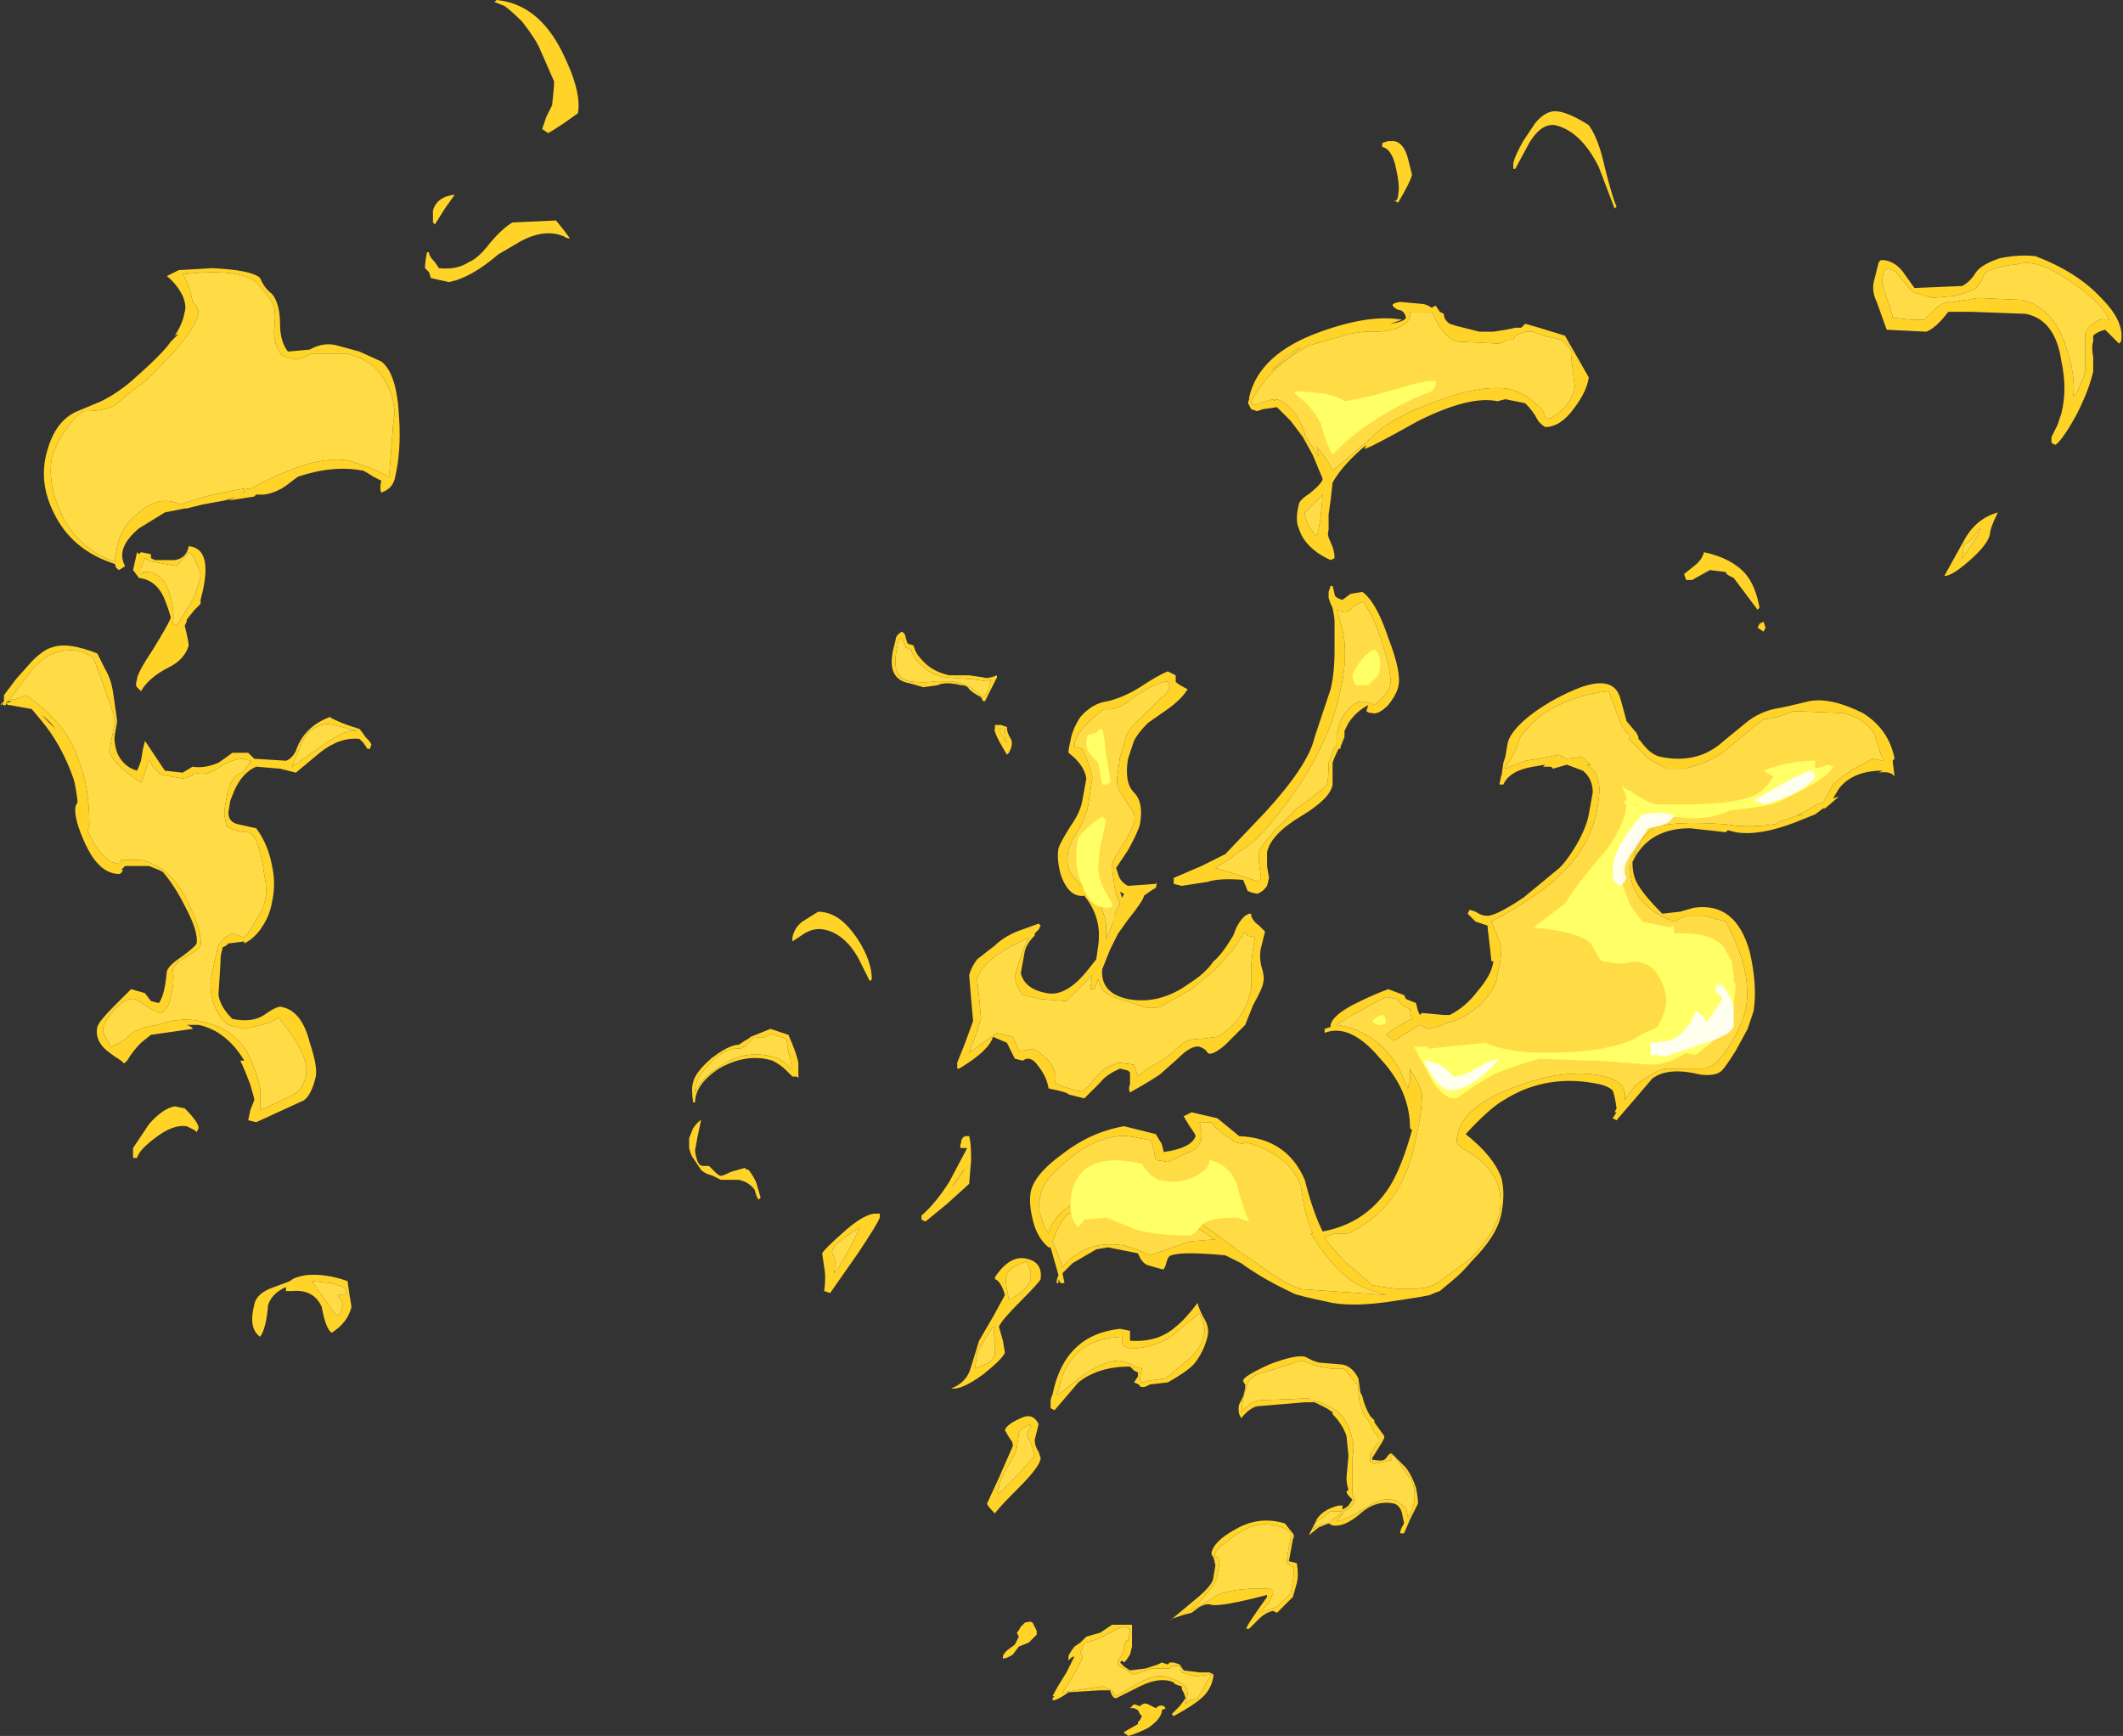 <?xml version="1.0" encoding="UTF-8" standalone="no"?>
<svg xmlns:ffdec="https://www.free-decompiler.com/flash" xmlns:xlink="http://www.w3.org/1999/xlink" ffdec:objectType="shape" height="43.7px" width="53.45px" xmlns="http://www.w3.org/2000/svg">
  <rect width="100%" height="100%" fill="#333333" stroke="none"/>
  <g transform="matrix(1.0, 0.0, 0.0, 1.0, 7.05, 53.1)">
    <path d="M40.4 -46.55 Q40.7 -46.5 40.9 -46.2 L41.15 -45.85 42.35 -45.9 Q42.55 -46.0 42.7 -46.25 42.85 -46.45 43.3 -46.6 43.8 -46.7 44.2 -46.65 45.25 -46.25 45.85 -45.6 46.45 -45.0 46.35 -44.5 L46.3 -44.45 45.95 -44.8 Q45.75 -44.75 45.65 -44.65 L45.65 -44.5 Q45.6 -44.4 45.65 -44.1 L45.65 -43.75 Q45.55 -43.3 45.25 -42.7 44.9 -42.05 44.7 -41.9 L44.6 -41.95 44.6 -42.1 44.75 -42.4 44.85 -42.7 Q45.0 -43.3 44.85 -44.0 44.7 -45.05 43.95 -45.2 L42.6 -45.25 42.0 -45.25 Q41.7 -44.85 41.45 -44.75 L40.45 -44.8 40.2 -45.5 Q40.05 -45.8 40.15 -46.1 L40.25 -46.5 40.3 -46.55 40.4 -46.55 M40.4 -46.3 Q40.35 -46.25 40.35 -46.1 40.3 -46.0 40.45 -45.6 40.6 -45.2 40.6 -45.1 L41.1 -45.05 41.4 -45.05 41.7 -45.35 Q41.95 -45.55 42.15 -45.5 L42.75 -45.6 43.85 -45.55 Q44.7 -45.35 45.0 -44.25 45.2 -43.65 45.15 -43.15 L45.2 -43.15 Q45.4 -43.55 45.45 -43.75 L45.45 -44.25 Q45.45 -44.6 45.45 -44.7 45.5 -44.85 45.65 -44.95 45.8 -45.1 46.05 -45.05 45.85 -45.5 45.1 -46.0 44.25 -46.6 43.75 -46.45 43.25 -46.4 42.95 -46.25 42.9 -46.2 42.85 -46.05 L42.7 -45.85 Q42.55 -45.75 42.15 -45.65 L41.6 -45.6 41.1 -45.75 40.85 -46.05 Q40.7 -46.2 40.7 -46.25 L40.5 -46.35 40.4 -46.3 M42.55 -39.0 Q42.1 -38.6 41.9 -38.6 L42.4 -39.5 Q42.7 -40.05 43.25 -40.2 43.05 -39.8 43.05 -39.65 43.0 -39.4 42.55 -39.0 M42.65 -39.6 Q42.5 -39.4 42.4 -39.4 L42.35 -39.05 42.6 -39.4 Q42.8 -39.7 42.8 -39.8 L42.65 -39.6 M40.35 -33.7 Q39.6 -33.7 39.25 -33.25 L39.1 -33.0 39.25 -33.05 38.9 -32.75 38.85 -32.75 38.65 -32.6 Q38.4 -32.5 38.15 -32.4 37.25 -32.05 36.65 -32.15 L36.45 -32.2 36.4 -32.15 35.5 -32.25 Q34.45 -32.25 34.05 -31.4 34.05 -31.1 34.15 -30.9 34.3 -30.6 34.8 -30.1 L35.25 -30.15 35.6 -30.25 Q36.65 -30.4 37.0 -29.15 37.2 -28.3 37.1 -27.65 L36.95 -27.2 36.65 -26.65 Q36.4 -26.25 36.3 -26.15 36.15 -26.0 35.75 -26.05 34.95 -26.25 34.55 -25.95 L33.65 -24.9 33.55 -24.95 33.65 -25.1 33.6 -25.1 33.65 -25.2 Q33.6 -25.55 33.55 -25.65 33.45 -25.75 33.25 -25.8 31.9 -26.1 30.8 -25.4 30.45 -25.2 29.85 -24.55 30.55 -24.0 30.75 -23.45 30.85 -23.05 30.75 -22.55 30.65 -22.0 30.0 -21.35 29.75 -21.05 29.5 -20.85 L29.2 -20.6 Q29.05 -20.55 28.95 -20.5 L28.7 -20.45 28.05 -20.35 Q27.1 -20.2 26.5 -20.3 25.55 -20.5 25.5 -20.55 24.75 -20.9 24.2 -21.3 L23.8 -21.5 Q22.7 -21.6 22.45 -21.5 22.35 -21.5 22.3 -21.25 L22.25 -21.15 22.2 -21.15 21.85 -21.25 Q21.7 -21.3 21.6 -21.55 L20.85 -21.7 20.55 -21.65 19.95 -21.3 19.7 -21.05 19.75 -20.8 19.65 -20.8 19.6 -20.9 19.6 -20.8 19.55 -20.8 Q19.55 -20.9 19.6 -21.0 L19.4 -21.7 19.35 -21.7 Q19.05 -21.95 18.95 -22.4 18.85 -22.8 18.9 -23.1 19.0 -23.55 19.7 -24.05 20.4 -24.6 21.25 -24.75 L22.05 -24.55 22.2 -24.3 22.25 -24.1 Q22.6 -24.15 22.8 -24.25 23.0 -24.35 23.05 -24.5 23.05 -24.55 22.9 -24.75 L22.75 -25.0 22.95 -25.1 23.6 -24.95 24.15 -24.5 Q25.35 -24.45 25.8 -23.4 26.0 -22.6 26.25 -22.1 27.35 -22.3 27.95 -23.25 28.25 -23.75 28.5 -24.65 L28.45 -24.7 Q28.45 -25.65 27.7 -26.45 26.95 -27.35 26.3 -27.1 L26.3 -27.2 26.45 -27.25 26.45 -27.3 Q26.5 -27.55 27.1 -27.85 27.5 -28.05 27.9 -28.2 L28.3 -28.05 28.35 -27.95 28.6 -27.85 28.65 -27.65 28.7 -27.55 28.75 -27.6 29.3 -27.55 29.45 -27.55 Q29.85 -27.75 30.15 -28.15 30.5 -28.55 30.55 -28.9 L30.55 -28.9 30.5 -28.9 30.45 -29.35 Q30.4 -29.75 30.4 -29.8 L30.1 -29.9 29.9 -30.1 29.95 -30.2 30.1 -30.15 Q30.25 -30.05 30.35 -30.05 30.55 -30.0 31.3 -30.5 L32.15 -31.2 Q32.35 -31.35 32.65 -31.85 32.9 -32.3 32.95 -32.6 L33.05 -33.15 Q33.05 -33.5 32.8 -33.7 L32.4 -33.85 32.05 -33.75 32.0 -33.8 31.8 -33.8 31.85 -33.85 31.55 -33.8 Q30.95 -33.7 30.8 -33.35 L30.7 -33.35 30.75 -33.6 30.75 -33.55 30.8 -33.9 30.85 -34.05 30.9 -34.35 Q30.95 -34.7 31.55 -35.15 32.1 -35.55 32.75 -35.8 33.6 -36.1 33.75 -35.5 33.85 -35.15 33.9 -34.95 L34.15 -34.65 34.2 -34.55 34.2 -34.5 34.25 -34.45 Q34.5 -34.1 34.75 -34.05 35.7 -33.85 36.35 -34.45 L36.9 -34.9 Q37.2 -35.15 37.6 -35.25 37.9 -35.3 38.5 -35.45 39.05 -35.55 39.85 -35.15 40.5 -34.75 40.65 -34.0 L40.6 -33.95 40.65 -33.55 Q40.55 -33.7 40.25 -33.65 L40.35 -33.7 M40.35 -34.0 Q40.25 -34.25 40.15 -34.6 39.95 -35.0 39.35 -35.15 L38.1 -35.2 Q37.65 -35.0 37.35 -35.0 L36.5 -34.3 Q36.05 -33.9 35.35 -33.75 L34.9 -33.75 Q34.85 -33.8 34.45 -34.0 L33.95 -34.5 34.0 -34.55 Q33.85 -34.7 33.75 -34.9 33.65 -35.15 33.6 -35.3 L33.45 -35.7 Q32.45 -35.6 31.7 -35.05 31.4 -34.8 31.2 -34.5 31.15 -34.2 30.85 -33.8 L30.85 -33.75 31.35 -33.95 31.7 -34.0 32.2 -34.1 32.3 -34.05 32.25 -34.05 32.4 -34.0 32.8 -34.05 Q32.85 -33.95 33.0 -33.85 L32.9 -33.85 Q33.15 -33.7 33.2 -33.4 33.25 -33.2 33.15 -32.65 32.95 -31.8 32.35 -31.2 31.8 -30.6 30.5 -29.9 L30.6 -29.65 Q30.7 -29.45 30.75 -29.2 30.75 -29.0 30.65 -28.55 30.6 -28.15 30.15 -27.75 29.8 -27.45 29.4 -27.35 L29.35 -27.35 Q29.2 -27.25 28.9 -27.2 L28.7 -27.3 Q28.35 -27.1 28.05 -26.9 L27.85 -27.05 Q28.15 -27.3 28.5 -27.45 28.45 -27.6 28.45 -27.7 28.3 -27.75 28.2 -27.85 28.15 -27.9 28.15 -27.95 L27.85 -28.0 Q27.45 -27.8 27.0 -27.55 L26.6 -27.3 Q27.65 -27.15 28.2 -26.15 L28.4 -25.7 28.45 -25.9 28.45 -26.2 28.5 -26.1 Q28.7 -25.8 28.75 -25.55 28.75 -25.1 28.6 -24.45 28.45 -23.65 28.1 -23.1 27.7 -22.45 26.9 -22.05 L26.55 -22.05 26.3 -21.95 26.4 -21.8 26.8 -21.35 Q27.15 -21.05 27.5 -20.75 28.5 -20.55 29.05 -20.75 29.55 -21.1 29.95 -21.4 30.55 -22.0 30.7 -22.55 30.9 -23.6 29.75 -24.2 L29.65 -24.3 Q29.6 -24.4 29.65 -24.55 29.75 -25.05 30.45 -25.45 31.1 -25.8 31.95 -26.0 32.8 -26.15 33.35 -26.0 33.95 -25.85 33.85 -25.4 34.05 -25.7 34.15 -25.8 34.7 -26.2 34.9 -26.2 L35.8 -26.2 Q36.15 -26.2 36.5 -26.8 36.8 -27.25 36.9 -27.7 37.0 -28.15 36.85 -28.8 36.7 -29.35 36.4 -29.9 L35.85 -30.05 35.4 -30.05 35.1 -29.9 Q33.9 -30.35 34.0 -31.4 L34.0 -31.6 34.1 -31.9 34.25 -31.95 Q34.15 -31.8 34.1 -31.6 L34.1 -31.55 34.2 -31.75 34.3 -32.0 34.55 -32.25 Q35.05 -32.45 36.4 -32.35 37.0 -32.25 37.6 -32.35 L37.65 -32.35 37.7 -32.4 38.3 -32.6 38.35 -32.6 38.15 -32.55 38.45 -32.7 38.7 -32.85 38.85 -32.9 39.1 -33.35 Q39.4 -33.65 40.1 -34.0 L40.35 -33.95 40.35 -34.0 M35.4 -38.5 L35.35 -38.65 35.6 -38.85 Q35.8 -39.0 35.85 -39.2 36.55 -39.05 36.9 -38.65 37.15 -38.35 37.25 -37.8 L37.2 -37.75 36.6 -38.55 36.5 -38.6 Q36.4 -38.65 36.4 -38.7 L36.0 -38.75 35.55 -38.5 35.4 -38.5 M37.35 -37.45 L37.4 -37.3 37.35 -37.2 37.2 -37.3 37.25 -37.4 37.35 -37.45 M27.9 -49.55 L28.05 -49.55 Q28.3 -49.5 28.4 -49.1 L28.5 -48.7 Q28.45 -48.5 28.15 -48.0 L28.05 -48.05 28.1 -48.05 Q28.15 -48.1 28.15 -48.2 28.2 -48.4 28.1 -48.85 28.0 -49.35 27.75 -49.4 L27.75 -49.5 27.9 -49.55 M25.9 -44.4 Q25.1 -43.95 24.75 -43.45 L24.6 -43.25 24.45 -43.0 24.5 -42.9 25.0 -43.05 25.05 -43.0 25.05 -43.05 Q25.25 -43.05 25.55 -42.7 25.75 -42.4 25.8 -42.2 L25.8 -42.15 26.15 -41.6 26.1 -41.85 Q26.4 -41.5 26.5 -41.25 L27.5 -42.1 Q27.85 -42.5 28.85 -42.9 30.2 -43.45 31.0 -43.3 31.4 -43.15 31.6 -42.95 31.85 -42.75 31.85 -42.6 L31.9 -42.55 Q32.1 -42.6 32.35 -42.85 32.55 -43.1 32.6 -43.35 L32.55 -43.75 32.5 -44.2 Q32.55 -44.3 32.25 -44.55 L31.8 -44.65 31.55 -44.75 31.35 -44.75 31.1 -44.65 31.05 -44.55 30.9 -44.55 30.7 -44.45 29.65 -44.5 Q29.4 -44.55 29.15 -44.95 L29.0 -45.25 28.45 -45.25 Q28.5 -45.05 28.25 -44.9 28.0 -44.75 27.55 -44.75 L27.3 -44.75 26.95 -44.7 25.9 -44.4 M28.2 -45.5 L28.75 -45.45 Q28.85 -45.45 29.0 -45.35 29.05 -45.4 29.1 -45.4 L29.2 -45.25 29.3 -45.2 Q29.3 -45.05 29.45 -44.95 L29.6 -44.9 30.2 -44.75 30.55 -44.75 Q30.9 -44.8 31.1 -44.85 L31.25 -44.85 31.35 -44.95 31.7 -44.85 32.35 -44.65 32.95 -43.6 Q32.9 -43.25 32.6 -42.85 32.25 -42.35 31.85 -42.35 31.7 -42.45 31.65 -42.55 31.55 -42.75 31.35 -42.95 L30.85 -43.05 30.65 -43.0 Q29.95 -43.15 28.65 -42.5 27.4 -41.8 27.3 -41.8 L27.35 -41.9 Q26.75 -41.4 26.5 -40.95 L26.45 -40.5 26.4 -40.15 26.4 -39.75 Q26.35 -39.65 26.45 -39.45 26.55 -39.25 26.55 -39.05 L26.45 -39.0 Q25.8 -39.3 25.65 -39.8 25.55 -40.0 25.65 -40.4 25.65 -40.5 25.95 -40.7 26.25 -40.95 26.25 -41.05 L26.0 -41.65 25.75 -42.1 25.45 -42.5 25.1 -42.85 24.75 -42.8 24.6 -42.75 24.45 -42.8 24.4 -42.9 Q24.35 -42.95 24.4 -43.05 L24.4 -43.1 Q24.65 -44.2 26.2 -44.75 27.45 -45.2 28.25 -45.05 L27.95 -44.95 Q28.3 -45.0 28.35 -45.1 28.3 -45.3 28.15 -45.3 27.85 -45.45 28.2 -45.5 M33.65 -47.9 L33.6 -47.85 33.2 -48.9 Q32.75 -49.8 32.1 -49.95 31.75 -50.0 31.45 -49.5 L31.1 -48.85 31.05 -48.85 31.05 -49.0 Q31.1 -49.2 31.3 -49.55 L31.6 -50.0 Q31.85 -50.3 32.1 -50.3 32.4 -50.3 32.95 -49.95 33.2 -49.6 33.35 -48.9 33.55 -48.1 33.65 -47.9 M18.05 -36.05 L17.75 -35.45 17.7 -35.45 17.65 -35.55 Q17.45 -35.65 17.35 -35.75 17.3 -35.85 17.15 -35.85 16.75 -35.95 16.55 -35.85 L16.2 -35.8 15.85 -35.9 Q15.25 -36.0 15.45 -36.8 L15.5 -37.0 Q15.5 -37.1 15.65 -37.2 15.75 -37.15 15.75 -37.05 L15.8 -36.9 15.95 -36.85 Q16.0 -36.65 16.15 -36.5 16.4 -36.2 16.85 -36.1 L17.35 -36.1 17.7 -36.05 Q17.8 -36.0 18.05 -36.1 18.05 -36.15 18.05 -36.05 M17.9 -36.0 L17.8 -35.95 17.45 -36.0 16.75 -36.05 Q16.4 -36.1 16.1 -36.4 15.9 -36.6 15.9 -36.75 L15.75 -36.8 15.65 -37.05 Q15.55 -37.0 15.55 -36.85 15.35 -36.05 15.85 -35.95 16.2 -35.9 16.5 -35.95 L16.9 -35.95 Q17.25 -35.9 17.45 -35.75 L17.7 -35.55 17.8 -35.65 17.85 -35.8 17.9 -36.0 M18.1 -34.75 Q18.25 -34.45 18.3 -34.4 18.2 -34.65 18.25 -34.75 L18.1 -34.75 M18.3 -34.8 Q18.3 -34.65 18.4 -34.5 18.45 -34.4 18.4 -34.25 L18.35 -34.15 18.3 -34.1 18.1 -34.45 Q17.95 -34.75 18.0 -34.75 L18.0 -34.85 18.15 -34.85 18.3 -34.8 M28.15 -35.8 Q28.1 -35.6 27.9 -35.35 27.65 -35.1 27.5 -35.15 27.4 -35.15 27.35 -35.2 L27.4 -35.35 Q27.1 -35.2 26.9 -34.9 L26.8 -34.7 26.8 -34.55 26.7 -34.3 26.7 -34.25 26.65 -34.25 Q26.55 -34.05 26.5 -33.9 L26.5 -33.35 Q26.45 -33.0 25.7 -32.55 24.95 -32.1 24.85 -31.65 24.85 -31.55 24.85 -31.3 L24.9 -31.0 24.85 -30.8 Q24.75 -30.65 24.6 -30.6 24.35 -30.65 24.35 -30.7 L24.25 -30.95 Q23.65 -31.0 23.35 -30.9 L22.7 -30.8 22.5 -30.85 22.5 -31.0 23.2 -31.3 23.8 -31.6 24.8 -32.65 Q25.9 -33.85 26.05 -34.55 L26.45 -35.75 Q26.55 -36.15 26.55 -36.75 L26.55 -37.45 Q26.55 -37.55 26.5 -37.8 L26.45 -37.9 26.4 -38.05 26.4 -38.2 26.45 -38.35 26.5 -38.35 26.55 -38.15 Q26.55 -38.05 26.75 -38.0 L26.95 -38.15 27.25 -38.2 Q27.6 -37.95 27.9 -37.05 28.25 -36.15 28.15 -35.8 M27.25 -37.95 Q27.0 -37.85 26.95 -37.75 26.85 -37.65 26.75 -37.7 L26.6 -37.75 Q26.75 -37.35 26.8 -36.95 26.85 -36.35 26.7 -35.75 26.45 -34.45 25.5 -33.1 25.0 -32.4 24.55 -31.95 24.3 -31.75 24.05 -31.6 L23.95 -31.5 23.55 -31.25 24.05 -31.1 24.65 -30.9 24.7 -31.0 24.65 -31.35 Q24.65 -31.5 24.65 -31.65 24.7 -31.8 25.05 -32.2 L25.6 -32.75 Q26.3 -33.25 26.35 -33.35 26.4 -33.45 26.4 -33.9 L26.55 -34.3 26.6 -34.3 26.6 -34.6 Q26.7 -35.1 26.95 -35.3 27.2 -35.55 27.55 -35.35 27.95 -35.7 27.95 -35.85 28.0 -36.15 27.75 -36.9 27.5 -37.7 27.25 -37.95 M26.25 -40.65 L25.8 -40.2 Q25.8 -40.05 25.9 -39.85 L26.1 -39.6 Q26.2 -39.9 26.25 -40.65 M25.0 -43.8 L25.7 -44.35 25.6 -44.3 Q25.25 -44.1 24.95 -43.75 L25.0 -43.8 M22.15 -35.5 Q22.4 -35.7 22.4 -35.8 L22.35 -35.95 Q22.0 -35.9 21.5 -35.55 21.1 -35.2 20.75 -35.25 20.0 -34.7 20.0 -34.3 L20.2 -34.25 Q20.45 -33.7 20.45 -33.5 L20.35 -32.85 Q20.3 -32.55 20.1 -32.2 19.9 -31.9 19.85 -31.7 19.75 -31.25 20.0 -31.0 L20.6 -30.4 Q20.75 -30.15 20.8 -29.8 L20.8 -29.45 21.0 -29.95 21.0 -30.05 Q21.05 -30.2 21.15 -30.35 21.05 -30.5 21.0 -30.85 20.95 -31.2 20.95 -31.3 20.95 -31.45 21.2 -31.8 21.45 -32.2 21.5 -32.4 21.55 -32.55 21.45 -32.7 L21.1 -33.25 Q21.05 -33.4 21.1 -33.7 L21.15 -34.05 21.3 -34.55 Q21.35 -34.75 21.7 -35.05 L22.15 -35.5 M22.35 -35.25 L21.85 -34.9 Q21.6 -34.65 21.5 -34.45 L21.35 -34.0 Q21.25 -33.4 21.5 -33.15 21.75 -32.9 21.65 -32.35 21.6 -32.15 21.35 -31.7 L21.05 -31.25 21.1 -31.1 Q21.15 -30.9 21.35 -30.8 L22.05 -30.85 Q22.1 -30.95 22.05 -30.75 21.95 -30.7 21.75 -30.55 21.75 -30.45 21.35 -29.95 L21.1 -29.6 20.9 -29.2 20.7 -28.7 Q20.65 -28.1 21.35 -27.95 22.15 -27.8 22.9 -28.35 23.3 -28.6 23.5 -28.9 23.7 -29.05 24.0 -29.55 24.1 -29.85 24.25 -30.0 L24.3 -30.05 24.4 -30.1 24.45 -30.1 24.45 -30.05 Q24.5 -29.9 24.65 -29.8 L24.8 -29.65 24.7 -29.25 Q24.65 -29.05 24.7 -28.8 24.8 -28.5 24.75 -28.35 24.75 -28.25 24.5 -27.8 L24.3 -27.3 23.8 -26.8 Q23.45 -26.5 23.35 -26.6 23.3 -26.7 23.15 -26.75 22.95 -26.8 22.6 -26.45 L22.15 -26.05 Q21.85 -25.85 21.4 -25.6 21.35 -25.7 21.4 -25.8 L21.4 -26.1 21.35 -26.15 21.15 -26.2 Q20.8 -26.05 20.65 -25.85 L20.25 -25.45 19.85 -25.55 Q19.85 -25.6 19.35 -25.7 19.3 -26.0 19.1 -26.25 18.9 -26.55 18.7 -26.4 L18.5 -26.45 18.3 -26.85 17.95 -27.0 Q17.85 -26.65 17.1 -26.2 L17.05 -26.2 17.05 -26.35 17.25 -26.85 17.45 -27.4 17.4 -27.95 17.35 -28.55 Q17.4 -28.75 17.55 -28.95 L18.0 -29.3 Q18.2 -29.5 18.55 -29.65 L19.1 -29.85 19.15 -29.8 19.1 -29.7 19.0 -29.6 19.0 -29.55 Q18.8 -29.35 18.75 -29.15 L18.65 -28.6 Q18.75 -28.2 19.3 -28.1 19.8 -28.0 20.35 -28.7 L20.55 -28.95 20.6 -29.3 Q20.7 -30.0 20.25 -30.55 19.85 -30.5 19.65 -31.1 19.55 -31.5 19.6 -31.75 19.65 -31.9 19.9 -32.3 20.15 -32.65 20.2 -32.95 L20.3 -33.5 Q20.25 -33.85 19.85 -34.15 19.85 -34.25 19.9 -34.45 19.95 -34.75 20.15 -35.05 20.45 -35.4 20.85 -35.45 21.25 -35.55 21.65 -35.8 22.1 -36.1 22.35 -36.2 L22.55 -36.1 22.55 -35.95 Q22.55 -35.9 22.85 -35.75 22.7 -35.5 22.35 -35.25 M21.15 -30.65 L21.2 -30.5 21.25 -30.6 21.15 -30.65 M24.3 -29.65 L24.0 -29.2 23.55 -28.7 22.95 -28.2 22.15 -27.75 Q21.95 -27.7 21.75 -27.75 L21.3 -27.9 Q20.95 -28.0 20.8 -28.1 20.65 -28.2 20.6 -28.45 L20.5 -28.2 20.4 -28.2 20.45 -28.55 19.8 -27.9 19.15 -27.95 18.7 -28.05 Q18.55 -28.25 18.5 -28.45 18.5 -28.55 18.55 -28.7 L18.7 -29.15 Q18.8 -29.4 18.85 -29.5 L18.35 -29.25 Q17.65 -28.85 17.55 -28.45 L17.6 -28.0 17.65 -27.45 17.5 -27.0 17.35 -26.6 18.05 -27.1 18.45 -27.0 Q18.55 -26.8 18.6 -26.65 L18.7 -26.65 18.95 -26.7 Q19.1 -26.65 19.35 -26.4 19.6 -26.05 19.5 -25.85 19.6 -25.8 19.7 -25.75 L20.05 -25.65 Q20.2 -25.6 20.35 -25.75 L20.55 -26.0 Q20.6 -26.05 20.75 -26.2 L21.1 -26.35 21.5 -26.3 21.6 -26.0 Q21.75 -26.15 22.1 -26.35 L22.2 -26.4 22.4 -26.55 22.75 -26.85 Q22.9 -26.95 23.2 -26.95 L23.6 -27.0 Q24.25 -27.35 24.45 -28.2 L24.45 -28.8 Q24.5 -29.3 24.55 -29.5 L24.35 -29.55 24.3 -29.65 M26.0 -22.05 Q25.8 -22.5 25.7 -23.25 25.4 -24.05 24.3 -24.35 L24.25 -24.3 24.05 -24.35 23.75 -24.55 Q23.5 -24.75 23.45 -24.85 L23.15 -24.85 23.2 -24.65 23.2 -24.45 Q23.15 -24.2 22.9 -24.1 L22.35 -23.85 22.05 -23.9 22.0 -24.15 Q21.95 -24.35 21.9 -24.4 L21.35 -24.5 Q20.65 -24.55 19.9 -23.95 19.25 -23.45 19.15 -23.05 19.1 -22.75 19.1 -22.65 L19.25 -22.2 19.35 -22.05 Q19.4 -22.4 19.95 -22.8 L21.0 -22.9 22.3 -22.8 23.05 -22.4 23.75 -21.9 24.15 -21.6 24.45 -21.4 Q25.25 -20.8 25.7 -20.65 L27.85 -20.5 27.7 -20.55 Q27.0 -20.7 26.45 -21.35 26.2 -21.65 25.95 -22.05 L26.0 -22.05 M20.1 -22.65 Q19.85 -22.55 19.8 -22.5 19.65 -22.35 19.55 -22.1 L19.45 -21.85 Q19.6 -21.5 19.7 -21.2 19.85 -21.4 20.1 -21.55 20.55 -21.85 21.25 -21.75 21.6 -21.65 21.9 -21.5 L22.9 -21.85 23.55 -21.9 23.15 -22.15 Q22.5 -22.6 22.25 -22.65 L21.6 -22.65 20.4 -22.75 Q20.3 -22.75 20.1 -22.65 M23.25 -19.45 Q23.3 -19.6 23.25 -19.8 L23.15 -20.05 Q23.1 -20.0 22.6 -19.6 22.2 -19.2 21.45 -19.15 L21.25 -19.2 Q21.2 -19.25 21.2 -19.35 L21.2 -19.45 Q19.85 -19.4 19.6 -18.1 L19.55 -18.0 19.6 -18.0 20.25 -18.5 Q20.75 -18.85 21.15 -18.85 L21.45 -18.75 21.5 -18.7 21.7 -18.65 21.65 -18.4 21.65 -18.35 21.7 -18.3 21.9 -18.35 22.3 -18.4 22.95 -18.95 Q23.2 -19.2 23.25 -19.45 M23.3 -19.85 Q23.4 -19.65 23.35 -19.45 23.25 -19.05 23.0 -18.75 22.8 -18.55 22.35 -18.3 L21.9 -18.25 Q21.75 -18.15 21.65 -18.2 21.65 -18.25 21.5 -18.3 L21.6 -18.45 21.6 -18.55 21.5 -18.6 21.4 -18.7 Q20.6 -18.7 20.1 -18.3 L19.5 -17.6 19.4 -17.65 19.4 -17.8 Q19.4 -17.9 19.45 -18.0 19.75 -19.5 21.15 -19.65 L21.4 -19.6 21.4 -19.45 Q21.4 -19.4 21.4 -19.35 22.1 -19.3 22.55 -19.7 22.8 -19.9 23.1 -20.3 23.15 -20.1 23.3 -19.85 M18.9 -20.85 L18.9 -21.1 18.8 -21.35 18.55 -21.25 Q18.35 -21.15 18.3 -21.0 18.25 -20.9 18.3 -20.65 L18.35 -20.4 Q18.45 -20.4 18.7 -20.6 L18.9 -20.85 M18.65 -20.35 Q18.15 -19.85 18.1 -19.7 L18.2 -19.35 18.25 -19.05 Q18.2 -18.9 17.7 -18.5 17.15 -18.1 16.9 -18.15 17.3 -18.3 17.4 -18.7 L17.6 -19.35 17.95 -19.95 18.25 -20.5 Q18.15 -20.85 18.0 -20.9 L18.0 -20.95 Q18.4 -21.55 18.85 -21.4 19.2 -21.3 19.15 -20.9 19.1 -20.8 18.65 -20.35 M17.95 -19.7 L17.75 -19.4 17.55 -19.05 17.5 -18.65 17.85 -18.8 Q18.0 -18.95 18.0 -19.0 L18.0 -19.35 Q17.95 -19.6 18.0 -19.7 L17.95 -19.7 M19.05 -17.05 L19.0 -16.85 Q19.0 -16.7 19.1 -16.55 L19.15 -16.4 Q19.15 -16.2 18.6 -15.65 18.05 -15.1 18.0 -15.0 17.8 -15.2 17.8 -15.25 L18.1 -15.9 18.45 -16.7 Q18.45 -16.8 18.4 -16.85 18.3 -17.0 18.25 -17.1 18.3 -17.25 18.65 -17.4 18.95 -17.55 19.1 -17.25 L19.05 -17.05 M18.9 -17.25 L18.7 -17.15 Q18.6 -17.1 18.6 -17.0 L18.55 -16.65 Q18.5 -16.45 18.3 -16.15 18.1 -15.8 18.1 -15.65 L18.05 -15.55 18.1 -15.5 18.55 -15.95 19.0 -16.45 18.9 -16.8 Q18.8 -16.95 18.8 -17.0 18.85 -17.1 18.9 -17.2 L18.9 -17.25 M27.15 -18.4 L27.2 -18.05 27.25 -17.95 Q27.3 -17.7 27.45 -17.45 L27.55 -17.35 27.55 -17.3 27.8 -16.95 27.8 -16.9 27.75 -16.8 27.5 -16.4 27.5 -16.35 27.55 -16.35 Q27.8 -16.3 27.85 -16.4 27.95 -16.55 28.0 -16.5 L28.35 -16.15 Q28.5 -15.95 28.6 -15.65 28.65 -15.4 28.65 -15.25 L28.45 -14.85 28.3 -14.5 28.2 -14.5 Q28.2 -14.6 28.3 -14.75 L28.25 -15.0 Q28.2 -15.2 28.05 -15.25 27.6 -15.35 27.2 -15.0 26.8 -14.65 26.5 -14.7 L26.4 -14.75 26.15 -14.65 25.9 -14.45 26.1 -14.85 Q26.25 -15.1 26.65 -15.2 L26.75 -15.2 26.75 -15.1 Q26.85 -15.15 26.9 -15.2 L27.0 -15.35 26.95 -15.4 Q26.85 -15.5 26.85 -15.55 L26.9 -15.6 Q26.85 -15.75 26.85 -15.9 L26.9 -16.45 26.85 -16.95 Q26.75 -17.25 26.5 -17.5 L26.5 -17.55 26.35 -17.65 26.05 -17.8 25.8 -17.8 24.6 -17.7 Q24.4 -17.65 24.2 -17.4 24.1 -17.55 24.15 -17.75 L24.25 -17.95 24.3 -18.15 24.3 -18.25 Q24.25 -18.3 24.25 -18.35 24.25 -18.45 24.9 -18.75 25.55 -19.0 25.8 -18.95 L26.0 -18.85 26.15 -18.8 26.75 -18.75 Q27.0 -18.7 27.15 -18.4 M26.95 -18.45 Q26.85 -18.6 26.75 -18.65 L26.45 -18.65 26.15 -18.7 25.7 -18.85 25.25 -18.7 24.6 -18.5 Q24.4 -18.4 24.35 -18.25 L24.25 -17.9 24.2 -17.55 Q24.4 -17.8 24.65 -17.85 L25.9 -17.9 25.95 -17.85 26.2 -17.8 26.4 -17.7 Q26.55 -17.65 26.75 -17.45 26.95 -17.15 27.0 -16.85 27.05 -16.7 27.0 -16.4 L27.0 -15.8 Q27.0 -15.75 27.0 -15.65 L27.0 -15.5 27.05 -15.35 27.0 -15.2 26.9 -15.1 26.85 -15.1 26.6 -14.8 Q26.85 -14.85 27.35 -15.15 27.75 -15.4 27.95 -15.35 28.1 -15.35 28.2 -15.25 L28.35 -15.15 28.4 -14.9 28.5 -15.1 28.55 -15.25 Q28.6 -15.55 28.5 -15.8 L28.05 -16.45 Q27.95 -16.5 27.95 -16.45 L28.0 -16.35 27.8 -16.3 27.55 -16.25 27.45 -16.3 27.45 -16.5 27.65 -16.8 27.65 -16.9 27.6 -17.0 27.55 -17.05 27.4 -17.35 27.35 -17.4 Q27.25 -17.55 27.2 -17.75 27.15 -17.9 27.15 -18.2 L26.95 -18.45 M25.05 -14.7 Q24.6 -14.8 24.2 -14.55 24.1 -14.5 23.85 -14.3 23.55 -14.1 23.55 -14.0 23.5 -13.9 23.6 -13.9 23.65 -13.85 23.65 -13.75 L23.6 -13.45 Q23.6 -13.3 23.3 -12.95 23.05 -12.65 22.9 -12.55 23.15 -12.65 23.6 -12.95 24.1 -13.15 24.95 -13.1 L25.0 -13.05 25.0 -13.0 Q24.95 -12.85 24.9 -12.75 L24.65 -12.5 25.1 -12.65 25.45 -13.0 25.5 -13.3 Q25.55 -13.55 25.5 -13.65 L25.35 -13.75 Q25.35 -13.95 25.45 -14.4 25.5 -14.6 25.05 -14.7 M25.5 -14.5 Q25.55 -14.45 25.5 -14.35 L25.4 -13.8 25.6 -13.75 Q25.65 -13.45 25.6 -13.25 L25.5 -12.9 25.1 -12.5 25.0 -12.55 Q24.8 -12.5 24.65 -12.35 L24.4 -12.1 24.35 -12.1 Q24.3 -12.1 24.35 -12.15 24.35 -12.2 24.85 -12.9 L24.85 -12.95 Q23.7 -12.65 23.45 -12.7 23.35 -12.75 23.15 -12.65 L22.95 -12.5 22.75 -12.45 Q22.6 -12.4 22.45 -12.35 L22.4 -12.3 23.0 -12.8 Q23.5 -13.2 23.5 -13.4 L23.55 -13.7 23.5 -13.9 Q23.45 -13.95 23.45 -14.0 23.5 -14.3 24.05 -14.6 24.65 -14.95 25.3 -14.75 L25.5 -14.5 M26.75 -15.05 L26.45 -15.05 26.25 -14.9 26.1 -14.8 26.0 -14.6 Q26.2 -14.75 26.4 -14.75 L26.45 -14.8 26.7 -15.0 26.75 -15.05 M14.85 -28.4 Q14.75 -28.6 14.55 -29.0 14.2 -29.6 13.7 -29.7 13.45 -29.75 13.2 -29.6 L12.9 -29.4 12.9 -29.5 Q12.95 -29.75 13.15 -29.9 L13.55 -30.15 Q13.75 -30.15 13.95 -30.05 14.25 -29.9 14.55 -29.45 14.9 -28.9 14.9 -28.45 L14.85 -28.4 M12.45 -27.05 Q12.35 -27.1 12.25 -27.0 12.1 -26.95 11.95 -27.0 L11.75 -26.8 11.6 -26.7 Q11.2 -26.75 10.8 -26.3 10.45 -25.95 10.45 -25.65 L10.45 -25.6 Q10.6 -25.95 11.0 -26.2 11.65 -26.7 12.4 -26.5 12.65 -26.45 12.85 -26.2 L12.9 -26.2 Q12.85 -26.35 12.85 -26.45 L12.8 -26.6 12.75 -26.95 Q12.6 -27.0 12.45 -27.05 M12.8 -27.05 Q13.0 -26.6 13.05 -26.35 L13.05 -26.0 Q13.1 -25.95 13.0 -26.0 12.95 -26.0 12.9 -26.0 L12.75 -26.15 Q12.6 -26.3 12.4 -26.4 11.75 -26.6 11.05 -26.2 10.45 -25.8 10.45 -25.35 L10.4 -25.35 Q10.35 -25.7 10.4 -25.85 10.45 -26.1 10.85 -26.45 11.3 -26.8 11.55 -26.8 L11.7 -26.9 Q11.8 -26.95 11.85 -27.0 12.1 -27.1 12.35 -27.2 L12.8 -27.05 M11.7 -23.7 Q11.75 -23.65 11.8 -23.65 11.95 -23.45 12.0 -23.3 L12.1 -22.95 12.05 -22.9 Q12.0 -22.95 11.95 -23.15 11.8 -23.35 11.55 -23.4 L11.1 -23.4 10.9 -23.5 10.75 -23.55 Q10.65 -23.6 10.6 -23.65 L10.4 -23.95 Q10.35 -24.0 10.3 -24.2 L10.3 -24.45 10.4 -24.7 Q10.55 -24.9 10.6 -24.9 10.5 -24.45 10.45 -24.15 10.45 -24.05 10.5 -23.9 10.55 -23.75 10.65 -23.75 L10.8 -23.75 10.95 -23.6 Q11.05 -23.5 11.1 -23.5 11.15 -23.5 11.35 -23.6 L11.7 -23.7 M17.4 -23.9 L17.35 -23.3 16.8 -22.8 16.25 -22.35 16.15 -22.4 16.15 -22.5 Q16.5 -22.8 16.85 -23.35 L17.3 -24.2 17.15 -24.2 Q17.1 -24.2 17.15 -24.35 17.15 -24.45 17.25 -24.5 L17.35 -24.5 Q17.4 -24.35 17.4 -23.9 M15.1 -22.55 L15.1 -22.45 Q15.05 -22.3 14.55 -21.55 L13.85 -20.55 13.7 -20.6 Q13.75 -20.95 13.7 -21.2 L13.65 -21.55 Q13.7 -21.65 14.15 -22.05 14.7 -22.55 15.0 -22.55 L15.1 -22.55 M16.9 -23.2 L17.1 -23.45 17.25 -23.7 17.1 -23.5 16.9 -23.2 M13.95 -21.05 Q14.15 -21.25 14.6 -22.2 14.35 -22.05 14.15 -21.9 13.9 -21.7 13.9 -21.6 13.9 -21.55 13.95 -21.45 14.0 -21.35 13.95 -21.05 M23.5 -10.9 Q23.45 -10.6 23.25 -10.4 23.05 -10.2 22.5 -9.9 L22.45 -9.95 22.65 -10.15 22.8 -10.35 22.75 -10.5 Q22.7 -10.55 22.7 -10.65 22.5 -10.7 22.5 -10.75 22.15 -10.9 21.65 -10.65 L21.05 -10.35 Q20.95 -10.35 20.9 -10.55 L20.65 -10.55 19.85 -10.5 Q19.65 -10.35 19.5 -10.3 L19.45 -10.3 19.45 -10.35 19.5 -10.4 19.45 -10.4 19.5 -10.5 Q19.55 -10.6 19.8 -11.0 L20.0 -11.4 Q19.95 -11.4 19.9 -11.35 L19.85 -11.3 19.85 -11.4 Q19.85 -11.45 20.0 -11.65 L20.15 -11.75 20.3 -11.9 20.65 -12.0 20.95 -12.2 21.45 -12.2 21.45 -11.65 21.4 -11.45 21.3 -11.3 21.25 -11.25 21.2 -11.3 21.15 -11.25 21.25 -11.15 21.4 -11.05 21.8 -11.1 22.1 -11.2 22.2 -11.25 22.35 -11.2 22.4 -11.25 22.5 -11.25 22.65 -11.2 22.75 -11.05 23.15 -11.0 23.4 -11.0 23.5 -10.95 23.5 -10.9 M21.95 -11.1 L21.5 -10.95 Q21.35 -11.0 21.35 -11.05 L21.15 -11.15 21.1 -11.2 21.1 -11.3 21.2 -11.45 21.3 -11.8 21.35 -11.8 21.4 -12.05 21.4 -12.1 21.2 -12.15 20.7 -11.9 Q20.4 -11.75 20.25 -11.75 L20.2 -11.6 20.15 -11.5 Q20.2 -11.45 20.2 -11.35 19.9 -10.75 19.7 -10.5 L20.7 -10.65 20.95 -10.55 21.0 -10.45 21.05 -10.4 21.55 -10.7 Q22.0 -10.95 22.25 -10.9 22.5 -10.85 22.75 -10.7 22.85 -10.6 22.85 -10.45 L22.8 -10.2 22.9 -10.3 23.1 -10.35 23.45 -10.95 23.05 -10.9 22.7 -11.0 22.65 -11.15 Q22.45 -11.2 22.4 -11.1 L21.95 -11.1 M21.5 -10.1 L21.4 -10.1 21.5 -10.2 21.65 -10.15 Q21.75 -10.25 21.85 -10.2 L22.05 -10.1 Q22.15 -10.2 22.25 -10.15 L22.3 -10.1 22.2 -10.05 22.2 -10.0 Q22.15 -9.8 21.85 -9.6 21.55 -9.45 21.35 -9.4 L21.3 -9.45 Q21.25 -9.45 21.25 -9.5 L21.6 -9.7 21.6 -9.75 21.65 -9.8 21.7 -9.9 21.65 -9.95 21.6 -10.05 21.5 -10.1 M22.1 -10.05 L22.1 -10.05 M19.05 -12.05 L19.05 -11.95 18.85 -11.75 18.6 -11.65 18.45 -11.45 Q18.3 -11.35 18.2 -11.35 L18.2 -11.4 Q18.2 -11.45 18.3 -11.55 L18.5 -11.7 18.6 -11.9 18.55 -12.0 Q18.6 -12.05 18.65 -12.15 L18.75 -12.25 Q18.9 -12.3 18.95 -12.25 L19.05 -12.05 M5.45 -53.1 Q6.5 -53.0 7.1 -51.8 7.6 -50.8 7.5 -50.25 L7.15 -50.0 Q6.85 -49.8 6.75 -49.75 L6.6 -49.85 6.7 -50.15 6.85 -50.45 Q6.9 -50.9 6.9 -51.05 L6.55 -51.85 Q6.45 -52.1 6.1 -52.55 5.8 -52.85 5.65 -52.95 L5.4 -53.05 5.45 -53.1 M-5.5 -40.15 Q-5.1 -39.3 -4.15 -38.95 L-4.15 -39.05 -4.1 -39.35 Q-4.0 -39.85 -3.55 -40.2 -3.05 -40.65 -2.5 -40.4 -1.85 -40.65 -0.9 -40.8 -0.9 -40.7 -1.0 -40.65 L-0.85 -40.75 -0.85 -40.8 -0.75 -40.8 -0.25 -41.05 Q1.0 -41.65 1.75 -41.5 L2.2 -41.35 2.65 -41.15 2.7 -41.1 Q2.7 -41.05 2.75 -41.15 L2.85 -42.45 Q2.95 -42.9 2.7 -43.4 2.4 -44.05 1.65 -44.2 L0.8 -44.2 Q0.5 -44.05 0.4 -44.05 L0.05 -44.15 Q-0.15 -44.4 -0.15 -44.75 -0.1 -45.2 -0.15 -45.35 -0.15 -45.45 -0.35 -45.7 L-0.6 -46.0 Q-1.05 -46.35 -2.4 -46.2 L-2.45 -46.2 Q-2.35 -46.05 -2.25 -45.75 L-2.2 -45.5 Q-2.05 -45.35 -2.05 -45.2 -2.15 -44.75 -3.05 -43.85 L-3.4 -43.5 -3.8 -43.2 -4.15 -42.9 Q-4.4 -42.75 -4.95 -42.75 -5.15 -42.65 -5.45 -42.2 -5.7 -41.8 -5.75 -41.55 -5.85 -40.9 -5.5 -40.15 M-5.9 -41.6 Q-5.7 -42.5 -5.1 -42.75 L-4.5 -43.0 Q-4.1 -43.2 -3.75 -43.5 -2.95 -44.2 -2.75 -44.5 L-2.55 -44.7 -2.65 -44.65 Q-2.45 -44.95 -2.4 -45.25 -2.35 -45.4 -2.45 -45.65 -2.6 -45.95 -2.85 -46.15 L-2.55 -46.3 -1.7 -46.35 Q-0.7 -46.3 -0.5 -46.1 -0.4 -45.85 -0.2 -45.7 0.0 -45.45 0.0 -44.95 0.0 -44.5 0.2 -44.25 L0.75 -44.3 Q1.1 -44.5 1.45 -44.4 L2.0 -44.25 2.55 -44.0 Q2.95 -43.7 3.0 -42.55 3.05 -41.75 2.9 -41.1 2.85 -40.8 2.55 -40.7 2.5 -40.8 2.55 -41.0 L2.35 -41.1 Q2.2 -41.2 2.1 -41.25 1.35 -41.4 0.45 -41.1 L0.25 -40.95 Q-0.05 -40.7 -0.4 -40.65 L-0.6 -40.65 -0.65 -40.6 -1.3 -40.5 -1.1 -40.6 Q-1.2 -40.55 -1.4 -40.5 L-1.95 -40.4 -2.35 -40.3 -2.4 -40.3 -2.9 -40.2 -3.55 -39.8 Q-4.15 -39.3 -3.9 -38.85 L-4.05 -38.75 Q-4.15 -38.8 -4.15 -38.9 -5.25 -39.25 -5.7 -40.2 -6.05 -40.9 -5.9 -41.6 M-6.25 -36.45 Q-5.95 -36.75 -5.75 -36.8 -5.35 -36.95 -4.6 -36.65 L-4.4 -36.25 Q-4.25 -36.0 -4.2 -35.65 L-4.1 -34.95 -4.15 -34.65 Q-4.2 -34.45 -4.1 -34.15 -3.95 -33.8 -3.6 -33.7 -3.55 -33.8 -3.5 -33.95 L-3.45 -34.25 -3.4 -34.45 -2.9 -33.7 -2.45 -33.65 -2.2 -33.8 Q-1.9 -33.75 -1.55 -33.9 -1.4 -34.0 -1.2 -34.15 L-0.8 -34.15 -0.65 -34.0 0.15 -33.95 Q0.3 -34.0 0.4 -34.2 0.6 -34.8 1.25 -35.05 1.5 -34.9 2.0 -34.75 2.05 -34.7 2.15 -34.55 2.3 -34.4 2.3 -34.35 2.25 -34.2 2.25 -34.25 L2.2 -34.25 2.1 -34.4 2.0 -34.5 Q1.5 -34.55 1.0 -34.15 L0.4 -33.65 0.0 -33.75 -0.6 -33.8 Q-0.95 -33.65 -1.15 -33.2 L-1.25 -32.95 -1.3 -32.65 Q-1.3 -32.4 -1.05 -32.35 L-0.6 -32.25 Q-0.3 -31.85 -0.2 -31.3 -0.1 -30.85 -0.2 -30.4 -0.25 -30.1 -0.4 -29.85 -0.6 -29.5 -0.9 -29.35 L-0.9 -29.4 -1.3 -29.35 -1.35 -29.3 -1.45 -29.25 -1.45 -29.2 Q-1.5 -29.1 -1.5 -28.85 L-1.55 -28.05 Q-1.5 -27.75 -1.2 -27.45 -0.7 -27.35 -0.4 -27.55 -0.05 -27.8 0.05 -27.75 0.55 -27.65 0.75 -26.85 0.95 -26.25 0.9 -26.0 0.8 -25.55 0.6 -25.4 L-0.6 -24.85 -0.8 -24.9 -0.75 -25.15 -0.65 -25.4 -0.65 -25.45 -0.75 -25.8 Q-0.9 -26.2 -1.0 -26.4 L-0.9 -26.4 Q-1.35 -27.15 -2.05 -27.3 L-2.35 -27.3 Q-2.2 -27.25 -2.2 -27.2 L-3.25 -27.05 -3.5 -26.85 Q-3.7 -26.65 -3.85 -26.4 L-3.9 -26.35 -3.9 -26.4 Q-3.9 -26.3 -3.95 -26.35 L-4.0 -26.4 Q-4.4 -26.65 -4.5 -26.8 -4.65 -27.0 -4.6 -27.25 -4.55 -27.4 -4.2 -27.75 L-3.75 -28.2 -3.4 -28.1 -3.25 -27.9 -3.05 -27.85 Q-2.9 -28.05 -2.85 -28.65 -2.8 -28.8 -2.5 -29.0 -2.15 -29.25 -2.1 -29.35 -2.05 -29.65 -2.4 -30.3 -2.65 -30.8 -2.95 -31.15 L-3.05 -31.2 -3.3 -31.3 -3.9 -31.3 -4.0 -31.2 -3.95 -31.2 Q-4.0 -31.1 -4.05 -31.1 -4.55 -31.1 -4.9 -31.85 -5.2 -32.5 -5.15 -32.8 L-5.1 -32.9 -5.1 -32.95 Q-5.15 -33.35 -5.2 -33.5 -5.5 -34.35 -6.0 -34.95 L-6.25 -35.25 -6.8 -35.35 -6.85 -35.35 -6.9 -35.4 -6.9 -35.35 -7.0 -35.35 -6.95 -35.4 -7.05 -35.35 -6.95 -35.45 -6.95 -35.6 -6.65 -36.0 -6.25 -36.45 M-6.65 -35.5 L-6.4 -35.6 Q-5.35 -34.9 -5.05 -33.9 -4.8 -33.3 -4.8 -32.3 L-4.85 -32.2 -4.75 -32.0 Q-4.6 -31.65 -4.25 -31.4 L-4.05 -31.35 -4.0 -31.45 -3.5 -31.45 Q-2.75 -31.3 -2.3 -30.35 -1.95 -29.6 -2.0 -29.3 -2.05 -29.2 -2.3 -29.05 -2.6 -28.9 -2.7 -28.7 -2.65 -28.4 -2.75 -28.0 -2.8 -27.7 -3.0 -27.6 -3.2 -27.65 -3.4 -27.8 L-3.65 -27.95 Q-3.9 -28.0 -4.2 -27.65 -4.45 -27.35 -4.45 -27.2 -4.5 -27.15 -4.25 -26.75 L-3.95 -26.9 -3.65 -27.15 -3.6 -27.15 Q-3.45 -27.25 -3.1 -27.3 -2.5 -27.5 -2.05 -27.4 -0.95 -27.2 -0.65 -26.2 -0.55 -25.95 -0.5 -25.7 L-0.5 -25.15 Q-0.05 -25.35 0.35 -25.55 0.55 -25.65 0.65 -26.0 0.7 -26.3 0.55 -26.6 0.4 -26.95 -0.05 -27.5 -0.1 -27.4 -0.45 -27.3 L-0.9 -27.2 -1.3 -27.3 Q-1.7 -27.6 -1.75 -28.25 L-1.75 -28.4 -1.65 -28.9 -1.55 -29.3 Q-1.45 -29.5 -1.2 -29.6 L-0.9 -29.5 Q-0.8 -29.6 -0.6 -29.95 -0.4 -30.25 -0.4 -30.35 -0.3 -30.65 -0.4 -31.1 -0.45 -31.5 -0.55 -31.8 -0.65 -32.1 -0.8 -32.15 -1.1 -32.15 -1.35 -32.3 L-1.4 -32.6 -1.4 -32.7 -1.35 -33.0 Q-1.25 -33.6 -0.95 -33.65 L-0.75 -33.9 -0.75 -33.95 -0.9 -34.0 Q-1.2 -34.0 -1.5 -33.8 -1.85 -33.55 -2.15 -33.65 -2.2 -33.55 -2.45 -33.5 L-3.0 -33.6 -3.2 -33.8 -3.3 -34.0 Q-3.4 -33.6 -3.5 -33.4 -4.25 -33.9 -4.3 -34.2 L-4.15 -34.95 Q-4.15 -35.05 -4.7 -36.55 L-5.0 -36.7 Q-5.65 -36.85 -6.2 -36.3 L-6.8 -35.5 -6.65 -35.5 M-6.75 -35.45 L-6.85 -35.45 -6.9 -35.4 -6.75 -35.45 M7.15 -47.3 L7.3 -47.1 Q7.2 -47.1 7.15 -47.15 L7.0 -47.2 Q6.6 -47.3 6.1 -47.05 L5.5 -46.7 Q4.8 -46.1 4.25 -46.0 L3.8 -46.1 3.75 -46.25 3.65 -46.35 Q3.65 -46.5 3.7 -46.75 L3.75 -46.75 Q3.75 -46.65 3.9 -46.5 L4.0 -46.35 Q4.45 -46.3 4.75 -46.5 5.0 -46.6 5.3 -47.0 5.6 -47.35 5.85 -47.5 L6.95 -47.55 7.15 -47.3 M3.85 -47.5 L3.85 -47.8 Q3.95 -48.15 4.4 -48.2 L4.15 -47.85 3.9 -47.45 3.85 -47.5 M-2.0 -38.0 L-2.0 -37.9 -2.15 -37.75 -2.35 -37.5 -2.35 -37.45 -2.4 -37.35 Q-2.3 -36.95 -2.3 -36.85 -2.4 -36.5 -2.8 -36.3 -3.3 -36.05 -3.5 -35.7 L-3.6 -35.8 Q-3.65 -35.85 -3.6 -36.0 -3.6 -36.15 -3.2 -36.75 -2.8 -37.4 -2.75 -37.55 -2.8 -37.75 -2.9 -38.0 -3.1 -38.5 -3.55 -38.55 L-3.7 -38.75 -3.6 -39.2 -3.55 -39.15 -3.5 -39.2 -3.25 -39.15 -3.25 -39.05 -3.15 -39.0 -2.65 -39.0 Q-2.35 -39.05 -2.3 -39.35 -1.7 -39.3 -1.95 -38.2 L-2.0 -38.0 M-2.1 -38.9 Q-2.15 -39.1 -2.3 -39.2 L-2.6 -38.85 -3.15 -38.95 Q-3.25 -38.95 -3.4 -39.05 L-3.5 -38.8 -3.5 -38.65 Q-3.45 -38.65 -3.45 -38.7 L-3.3 -38.7 Q-2.9 -38.65 -2.75 -38.05 -2.65 -37.65 -2.7 -37.4 L-2.6 -37.35 -2.2 -38.0 Q-2.1 -38.2 -2.0 -38.6 -2.0 -38.7 -2.1 -38.9 M-5.65 -34.75 Q-5.8 -34.95 -6.0 -35.1 L-5.65 -34.75 M1.05 -34.85 Q0.7 -34.75 0.55 -34.4 L0.3 -33.8 0.95 -34.25 Q1.5 -34.65 1.75 -34.7 L1.95 -34.7 1.35 -34.85 Q1.2 -34.9 1.05 -34.85 M-4.05 -26.7 L-4.05 -26.7 M-2.05 -24.7 L-2.1 -24.6 -2.15 -24.65 Q-2.25 -24.7 -2.35 -24.75 -2.7 -24.8 -3.15 -24.45 -3.55 -24.15 -3.6 -23.95 L-3.7 -23.95 -3.7 -24.2 -3.3 -24.8 Q-2.95 -25.2 -2.65 -25.25 L-2.4 -25.2 Q-2.05 -24.85 -2.05 -24.7 M-0.65 -20.25 Q-0.6 -20.55 -0.15 -20.7 L0.25 -20.85 Q0.35 -20.95 0.65 -21.0 1.15 -21.05 1.7 -20.85 L1.75 -20.5 1.8 -20.2 Q1.7 -19.8 1.3 -19.55 1.15 -19.65 1.05 -20.2 0.85 -20.65 0.3 -20.6 L0.15 -20.6 0.15 -20.7 Q-0.2 -20.55 -0.3 -20.25 -0.35 -19.65 -0.5 -19.45 -0.8 -19.65 -0.65 -20.25 M1.55 -20.35 L1.45 -20.5 1.65 -20.5 Q1.7 -20.6 1.6 -20.7 L1.3 -20.8 0.8 -20.85 1.4 -20.0 1.5 -20.0 1.55 -20.15 Q1.6 -20.25 1.55 -20.35" fill="#ffd327" fill-rule="evenodd" stroke="none"/>
    <path d="M40.4 -46.3 L40.5 -46.35 40.7 -46.25 Q40.7 -46.2 40.85 -46.05 L41.1 -45.75 41.6 -45.6 42.15 -45.65 Q42.55 -45.75 42.7 -45.85 L42.85 -46.05 Q42.9 -46.2 42.95 -46.25 43.25 -46.4 43.75 -46.45 44.25 -46.6 45.1 -46.0 45.85 -45.5 46.05 -45.05 45.8 -45.1 45.65 -44.95 45.5 -44.85 45.45 -44.7 45.45 -44.6 45.45 -44.25 L45.45 -43.75 Q45.4 -43.55 45.2 -43.15 L45.15 -43.15 Q45.2 -43.65 45.0 -44.25 44.7 -45.35 43.85 -45.55 L42.75 -45.6 42.15 -45.5 Q41.95 -45.55 41.7 -45.35 L41.4 -45.05 41.1 -45.05 40.6 -45.1 Q40.6 -45.2 40.45 -45.6 40.3 -46.0 40.35 -46.1 40.35 -46.25 40.4 -46.3 M42.65 -39.6 L42.8 -39.8 Q42.8 -39.7 42.6 -39.4 L42.35 -39.05 42.4 -39.4 Q42.5 -39.4 42.65 -39.6 M40.35 -34.0 L40.35 -33.95 40.1 -34.0 Q39.4 -33.65 39.1 -33.35 L38.85 -32.9 38.7 -32.85 38.45 -32.7 38.15 -32.55 38.35 -32.6 38.3 -32.6 37.7 -32.4 37.65 -32.35 37.6 -32.35 Q37.0 -32.25 36.4 -32.35 35.05 -32.45 34.55 -32.25 L34.3 -32.0 34.2 -31.75 34.1 -31.55 34.1 -31.6 Q34.15 -31.8 34.25 -31.95 L34.1 -31.9 34.0 -31.6 34.0 -31.4 Q33.9 -30.35 35.1 -29.9 L35.4 -30.05 35.85 -30.05 36.4 -29.9 Q36.7 -29.35 36.85 -28.8 37.0 -28.15 36.9 -27.7 36.8 -27.25 36.5 -26.8 36.15 -26.2 35.8 -26.2 L34.9 -26.2 Q34.7 -26.2 34.15 -25.8 34.05 -25.7 33.85 -25.4 33.95 -25.85 33.35 -26.0 32.8 -26.15 31.95 -26.0 31.1 -25.8 30.45 -25.45 29.75 -25.05 29.65 -24.55 29.6 -24.4 29.65 -24.3 L29.75 -24.2 Q30.9 -23.6 30.7 -22.55 30.55 -22.0 29.95 -21.4 29.55 -21.1 29.05 -20.75 28.5 -20.55 27.5 -20.75 27.15 -21.05 26.8 -21.35 L26.4 -21.8 26.3 -21.95 26.55 -22.05 26.9 -22.05 Q27.7 -22.45 28.1 -23.1 28.45 -23.65 28.6 -24.45 28.75 -25.1 28.75 -25.55 28.7 -25.8 28.5 -26.1 L28.45 -26.2 28.45 -25.9 28.4 -25.7 28.2 -26.15 Q27.65 -27.15 26.6 -27.3 L27.0 -27.55 Q27.45 -27.8 27.85 -28.0 L28.15 -27.95 Q28.15 -27.9 28.2 -27.85 28.3 -27.75 28.45 -27.7 28.45 -27.6 28.5 -27.45 28.15 -27.3 27.85 -27.05 L28.05 -26.9 Q28.35 -27.1 28.7 -27.3 L28.9 -27.2 Q29.2 -27.25 29.35 -27.35 L29.4 -27.35 Q29.8 -27.45 30.15 -27.75 30.6 -28.15 30.65 -28.55 30.75 -29.0 30.75 -29.2 30.7 -29.45 30.6 -29.65 L30.5 -29.9 Q31.8 -30.6 32.35 -31.2 32.95 -31.8 33.15 -32.65 33.25 -33.2 33.2 -33.4 33.15 -33.7 32.9 -33.85 L33.0 -33.85 Q32.85 -33.95 32.8 -34.05 L32.4 -34.0 32.25 -34.05 32.3 -34.05 32.2 -34.1 31.7 -34.0 31.35 -33.95 30.85 -33.75 30.85 -33.8 Q31.15 -34.2 31.2 -34.5 31.4 -34.8 31.7 -35.05 32.45 -35.6 33.45 -35.7 L33.6 -35.3 Q33.65 -35.15 33.75 -34.9 33.85 -34.7 34.0 -34.55 L33.95 -34.5 34.45 -34.0 Q34.85 -33.8 34.9 -33.75 L35.35 -33.75 Q36.05 -33.9 36.5 -34.3 L37.35 -35.0 Q37.65 -35.0 38.1 -35.2 L39.35 -35.15 Q39.95 -35.0 40.15 -34.6 40.25 -34.25 40.35 -34.0 M25.9 -44.4 L26.95 -44.7 27.3 -44.75 27.55 -44.75 Q28.0 -44.75 28.25 -44.9 28.5 -45.05 28.45 -45.25 L29.0 -45.25 29.15 -44.95 Q29.4 -44.55 29.65 -44.5 L30.7 -44.45 30.9 -44.55 31.05 -44.55 31.1 -44.65 31.35 -44.75 31.55 -44.75 31.8 -44.65 32.25 -44.55 Q32.55 -44.3 32.5 -44.2 L32.55 -43.75 32.6 -43.35 Q32.55 -43.1 32.35 -42.85 32.1 -42.6 31.9 -42.55 L31.85 -42.6 Q31.85 -42.75 31.6 -42.95 31.4 -43.15 31.0 -43.3 30.2 -43.45 28.85 -42.9 27.85 -42.5 27.5 -42.1 L26.5 -41.25 Q26.4 -41.5 26.1 -41.85 L26.15 -41.6 25.8 -42.15 25.8 -42.2 Q25.75 -42.4 25.55 -42.7 25.25 -43.05 25.05 -43.05 L25.05 -43.0 25.0 -43.05 24.5 -42.9 24.45 -43.0 24.6 -43.25 24.75 -43.45 Q25.1 -43.95 25.9 -44.4 M18.1 -34.75 L18.25 -34.75 Q18.2 -34.65 18.3 -34.4 18.25 -34.45 18.1 -34.75 M17.9 -36.0 L17.85 -35.8 17.8 -35.65 17.7 -35.55 17.45 -35.75 Q17.25 -35.9 16.9 -35.95 L16.5 -35.95 Q16.2 -35.9 15.85 -35.95 15.35 -36.05 15.55 -36.85 15.55 -37.0 15.65 -37.05 L15.75 -36.8 15.9 -36.75 Q15.9 -36.6 16.1 -36.4 16.4 -36.1 16.75 -36.05 L17.45 -36.0 17.8 -35.95 17.9 -36.0 M22.15 -35.5 L21.7 -35.05 Q21.35 -34.75 21.3 -34.55 L21.15 -34.05 21.1 -33.7 Q21.05 -33.4 21.1 -33.25 L21.45 -32.7 Q21.55 -32.55 21.5 -32.4 21.45 -32.2 21.2 -31.8 20.95 -31.45 20.95 -31.3 20.95 -31.2 21.0 -30.85 21.05 -30.5 21.15 -30.35 21.05 -30.2 21.0 -30.05 L21.0 -29.95 20.8 -29.45 20.8 -29.8 Q20.75 -30.15 20.6 -30.4 L20.0 -31.0 Q19.75 -31.25 19.85 -31.7 19.9 -31.9 20.1 -32.2 20.3 -32.55 20.35 -32.85 L20.45 -33.5 Q20.45 -33.7 20.2 -34.25 L20.0 -34.3 Q20.0 -34.7 20.75 -35.25 21.1 -35.2 21.5 -35.55 22.0 -35.9 22.35 -35.95 L22.4 -35.8 Q22.4 -35.7 22.15 -35.5 M25.0 -43.8 L24.95 -43.75 Q25.25 -44.1 25.6 -44.3 L25.7 -44.35 25.0 -43.8 M26.25 -40.65 Q26.2 -39.9 26.1 -39.6 L25.9 -39.85 Q25.8 -40.05 25.8 -40.2 L26.25 -40.65 M27.25 -37.95 Q27.5 -37.7 27.75 -36.9 28.0 -36.15 27.95 -35.85 27.95 -35.7 27.55 -35.35 27.2 -35.55 26.95 -35.3 26.7 -35.1 26.6 -34.6 L26.6 -34.3 26.55 -34.3 26.4 -33.9 Q26.4 -33.45 26.35 -33.35 26.3 -33.25 25.6 -32.75 L25.05 -32.2 Q24.7 -31.8 24.65 -31.65 24.65 -31.5 24.65 -31.35 L24.7 -31.0 24.65 -30.9 24.05 -31.1 23.55 -31.25 23.95 -31.5 24.05 -31.6 Q24.3 -31.75 24.55 -31.95 25.0 -32.4 25.5 -33.1 26.45 -34.45 26.7 -35.75 26.85 -36.35 26.8 -36.95 26.75 -37.35 26.6 -37.75 L26.75 -37.7 Q26.85 -37.65 26.95 -37.75 27.0 -37.85 27.25 -37.95 M23.25 -19.45 Q23.2 -19.2 22.95 -18.95 L22.3 -18.4 21.9 -18.35 21.7 -18.3 21.65 -18.35 21.65 -18.4 21.7 -18.65 21.5 -18.7 21.45 -18.75 21.15 -18.85 Q20.75 -18.85 20.25 -18.5 L19.6 -18.0 19.55 -18.0 19.6 -18.1 Q19.85 -19.4 21.2 -19.45 L21.2 -19.35 Q21.2 -19.25 21.25 -19.2 L21.45 -19.15 Q22.2 -19.2 22.6 -19.6 23.1 -20.0 23.15 -20.05 L23.25 -19.8 Q23.3 -19.6 23.25 -19.45 M20.1 -22.65 Q20.3 -22.75 20.4 -22.75 L21.6 -22.65 22.25 -22.65 Q22.5 -22.6 23.15 -22.15 L23.55 -21.9 22.9 -21.85 21.9 -21.5 Q21.6 -21.65 21.25 -21.75 20.55 -21.85 20.1 -21.55 19.85 -21.4 19.7 -21.2 19.6 -21.5 19.45 -21.85 L19.55 -22.1 Q19.65 -22.35 19.8 -22.5 19.85 -22.55 20.1 -22.65 M26.0 -22.05 L25.95 -22.05 Q26.2 -21.65 26.45 -21.35 27.0 -20.7 27.7 -20.55 L27.85 -20.5 25.7 -20.65 Q25.25 -20.8 24.45 -21.4 L24.15 -21.6 23.75 -21.9 23.05 -22.4 22.3 -22.8 21.0 -22.9 19.95 -22.8 Q19.4 -22.4 19.35 -22.05 L19.25 -22.2 19.1 -22.65 Q19.1 -22.75 19.15 -23.05 19.25 -23.45 19.9 -23.95 20.65 -24.55 21.35 -24.5 L21.9 -24.4 Q21.95 -24.35 22.0 -24.15 L22.05 -23.9 22.35 -23.85 22.9 -24.1 Q23.15 -24.2 23.2 -24.45 L23.2 -24.65 23.15 -24.85 23.45 -24.85 Q23.5 -24.75 23.75 -24.55 L24.05 -24.35 24.25 -24.3 24.3 -24.35 Q25.4 -24.05 25.7 -23.25 25.8 -22.5 26.0 -22.05 M24.3 -29.65 L24.35 -29.55 24.55 -29.5 Q24.5 -29.3 24.45 -28.8 L24.45 -28.2 Q24.25 -27.35 23.6 -27.0 L23.2 -26.95 Q22.9 -26.95 22.75 -26.85 L22.4 -26.55 22.2 -26.4 22.1 -26.35 Q21.75 -26.15 21.6 -26.0 L21.5 -26.3 21.1 -26.35 20.75 -26.2 Q20.6 -26.05 20.55 -26.0 L20.35 -25.75 Q20.2 -25.6 20.05 -25.65 L19.7 -25.75 Q19.6 -25.8 19.5 -25.85 19.6 -26.05 19.35 -26.4 19.1 -26.65 18.95 -26.7 L18.7 -26.65 18.6 -26.65 Q18.55 -26.8 18.45 -27.0 L18.05 -27.1 17.35 -26.6 17.5 -27.0 17.65 -27.45 17.6 -28.0 17.55 -28.45 Q17.65 -28.85 18.35 -29.25 L18.85 -29.5 Q18.8 -29.4 18.7 -29.15 L18.55 -28.7 Q18.5 -28.55 18.5 -28.45 18.55 -28.25 18.7 -28.05 L19.15 -27.95 19.8 -27.9 20.45 -28.55 20.4 -28.2 20.5 -28.2 20.6 -28.45 Q20.65 -28.2 20.8 -28.1 20.95 -28.0 21.3 -27.9 L21.75 -27.75 Q21.95 -27.7 22.15 -27.75 L22.95 -28.2 23.55 -28.7 24.0 -29.2 24.3 -29.65 M18.9 -20.85 L18.7 -20.6 Q18.45 -20.4 18.35 -20.4 L18.3 -20.65 Q18.25 -20.9 18.3 -21.0 18.35 -21.15 18.55 -21.25 L18.8 -21.35 18.9 -21.1 18.9 -20.85 M17.95 -19.7 L18.0 -19.7 Q17.95 -19.6 18.0 -19.35 L18.0 -19.0 Q18.0 -18.95 17.85 -18.8 L17.5 -18.65 17.55 -19.05 17.75 -19.4 17.95 -19.7 M18.9 -17.25 L18.9 -17.2 Q18.85 -17.1 18.8 -17.0 18.8 -16.95 18.9 -16.8 L19.0 -16.45 18.55 -15.95 18.1 -15.5 18.05 -15.55 18.1 -15.65 Q18.1 -15.8 18.3 -16.15 18.5 -16.45 18.55 -16.65 L18.6 -17.0 Q18.6 -17.1 18.7 -17.15 L18.9 -17.25 M25.05 -14.7 Q25.5 -14.6 25.45 -14.4 25.35 -13.95 25.35 -13.75 L25.5 -13.65 Q25.55 -13.55 25.5 -13.3 L25.45 -13.0 25.1 -12.65 24.65 -12.5 24.9 -12.75 Q24.95 -12.85 25.0 -13.0 L25.0 -13.05 24.95 -13.1 Q24.1 -13.15 23.6 -12.95 23.15 -12.65 22.9 -12.55 23.05 -12.65 23.3 -12.95 23.6 -13.3 23.6 -13.45 L23.65 -13.75 Q23.65 -13.85 23.6 -13.9 23.5 -13.9 23.55 -14.0 23.55 -14.1 23.85 -14.3 24.1 -14.5 24.2 -14.55 24.6 -14.8 25.05 -14.7 M26.95 -18.45 L27.15 -18.2 Q27.15 -17.9 27.2 -17.75 27.25 -17.55 27.35 -17.4 L27.4 -17.35 27.55 -17.05 27.6 -17.0 27.65 -16.9 27.65 -16.8 27.45 -16.5 27.45 -16.3 27.55 -16.25 27.8 -16.3 28.0 -16.35 27.95 -16.45 Q27.95 -16.5 28.05 -16.45 L28.5 -15.8 Q28.6 -15.55 28.55 -15.25 L28.5 -15.1 28.4 -14.9 28.35 -15.15 28.2 -15.25 Q28.1 -15.35 27.95 -15.35 27.75 -15.4 27.35 -15.15 26.85 -14.85 26.6 -14.8 L26.85 -15.1 26.9 -15.1 27.0 -15.2 27.05 -15.35 27.0 -15.5 27.0 -15.65 Q27.0 -15.75 27.0 -15.8 L27.0 -16.4 Q27.05 -16.7 27.0 -16.85 26.95 -17.15 26.75 -17.45 26.55 -17.65 26.4 -17.7 L26.2 -17.8 25.95 -17.85 25.9 -17.9 24.65 -17.85 Q24.4 -17.8 24.2 -17.55 L24.25 -17.9 24.35 -18.25 Q24.4 -18.4 24.6 -18.5 L25.25 -18.7 25.7 -18.85 26.15 -18.7 26.45 -18.65 26.75 -18.65 Q26.85 -18.6 26.95 -18.45 M26.75 -15.05 L26.7 -15.0 26.45 -14.8 26.4 -14.75 Q26.2 -14.75 26.0 -14.6 L26.1 -14.8 26.25 -14.9 26.45 -15.05 26.75 -15.05 M12.45 -27.05 Q12.6 -27.0 12.75 -26.95 L12.8 -26.6 12.85 -26.45 Q12.85 -26.35 12.9 -26.2 L12.85 -26.2 Q12.65 -26.45 12.4 -26.5 11.65 -26.7 11.0 -26.2 10.6 -25.95 10.45 -25.6 L10.45 -25.65 Q10.45 -25.95 10.8 -26.3 11.2 -26.75 11.6 -26.7 L11.75 -26.8 11.95 -27.0 Q12.1 -26.95 12.25 -27.0 12.35 -27.1 12.45 -27.05 M13.95 -21.05 Q14.0 -21.35 13.95 -21.45 13.9 -21.55 13.9 -21.6 13.9 -21.7 14.15 -21.9 14.35 -22.05 14.6 -22.2 14.15 -21.25 13.95 -21.05 M16.9 -23.2 L17.1 -23.5 17.25 -23.7 17.1 -23.45 16.9 -23.2 M21.95 -11.1 L22.4 -11.1 Q22.45 -11.2 22.65 -11.15 L22.7 -11.0 23.05 -10.9 23.45 -10.95 23.1 -10.35 22.9 -10.3 22.8 -10.2 22.85 -10.45 Q22.85 -10.6 22.75 -10.7 22.5 -10.85 22.25 -10.9 22.0 -10.95 21.55 -10.7 L21.05 -10.4 21.0 -10.45 20.95 -10.55 20.7 -10.65 19.7 -10.5 Q19.9 -10.75 20.2 -11.35 20.2 -11.45 20.15 -11.5 L20.2 -11.6 20.25 -11.75 Q20.4 -11.75 20.7 -11.9 L21.2 -12.15 21.4 -12.1 21.4 -12.05 21.35 -11.8 21.3 -11.8 21.2 -11.45 21.1 -11.3 21.1 -11.2 21.15 -11.15 21.35 -11.05 Q21.35 -11.0 21.5 -10.95 L21.95 -11.1 M-5.5 -40.15 Q-5.85 -40.9 -5.75 -41.55 -5.7 -41.8 -5.45 -42.2 -5.15 -42.65 -4.95 -42.75 -4.4 -42.75 -4.15 -42.9 L-3.8 -43.2 -3.4 -43.5 -3.05 -43.85 Q-2.15 -44.75 -2.05 -45.2 -2.05 -45.35 -2.2 -45.5 L-2.25 -45.75 Q-2.35 -46.05 -2.45 -46.2 L-2.4 -46.2 Q-1.05 -46.35 -0.6 -46.0 L-0.35 -45.7 Q-0.15 -45.45 -0.15 -45.35 -0.1 -45.2 -0.15 -44.75 -0.15 -44.4 0.05 -44.15 L0.4 -44.05 Q0.5 -44.05 0.8 -44.2 L1.65 -44.2 Q2.4 -44.05 2.7 -43.4 2.95 -42.9 2.85 -42.45 L2.75 -41.15 Q2.7 -41.05 2.7 -41.1 L2.65 -41.15 2.2 -41.35 1.75 -41.5 Q1.0 -41.65 -0.25 -41.05 L-0.75 -40.8 -0.85 -40.8 -0.85 -40.75 -1.0 -40.65 Q-0.9 -40.7 -0.9 -40.8 -1.85 -40.65 -2.5 -40.4 -3.05 -40.65 -3.55 -40.2 -4.0 -39.85 -4.1 -39.35 L-4.15 -39.05 -4.15 -38.95 Q-5.1 -39.3 -5.5 -40.15 M-6.65 -35.5 L-6.8 -35.5 -6.2 -36.3 Q-5.65 -36.85 -5.0 -36.7 L-4.7 -36.55 Q-4.15 -35.05 -4.15 -34.95 L-4.3 -34.2 Q-4.25 -33.9 -3.5 -33.4 -3.4 -33.6 -3.3 -34.0 L-3.2 -33.8 -3.0 -33.6 -2.45 -33.5 Q-2.2 -33.55 -2.15 -33.65 -1.85 -33.55 -1.5 -33.8 -1.2 -34.0 -0.9 -34.0 L-0.75 -33.95 -0.75 -33.9 -0.95 -33.65 Q-1.25 -33.6 -1.35 -33.0 L-1.4 -32.7 -1.4 -32.6 -1.35 -32.3 Q-1.1 -32.15 -0.8 -32.15 -0.65 -32.1 -0.55 -31.8 -0.45 -31.5 -0.4 -31.1 -0.3 -30.65 -0.4 -30.35 -0.4 -30.25 -0.6 -29.95 -0.8 -29.6 -0.9 -29.5 L-1.2 -29.6 Q-1.45 -29.5 -1.55 -29.3 L-1.65 -28.9 -1.75 -28.4 -1.75 -28.25 Q-1.7 -27.6 -1.3 -27.3 L-0.9 -27.2 -0.45 -27.3 Q-0.1 -27.4 -0.05 -27.5 0.4 -26.95 0.55 -26.6 0.7 -26.3 0.65 -26.0 0.55 -25.65 0.35 -25.55 -0.05 -25.35 -0.5 -25.15 L-0.5 -25.7 Q-0.55 -25.95 -0.65 -26.2 -0.95 -27.2 -2.05 -27.4 -2.5 -27.5 -3.1 -27.3 -3.45 -27.25 -3.6 -27.15 L-3.65 -27.15 -3.95 -26.9 -4.25 -26.75 Q-4.5 -27.15 -4.45 -27.2 -4.45 -27.35 -4.2 -27.65 -3.9 -28.0 -3.65 -27.95 L-3.4 -27.8 Q-3.2 -27.65 -3.0 -27.6 -2.8 -27.7 -2.75 -28.0 -2.65 -28.4 -2.7 -28.7 -2.6 -28.9 -2.3 -29.05 -2.05 -29.2 -2.0 -29.3 -1.95 -29.6 -2.3 -30.35 -2.75 -31.3 -3.5 -31.45 L-4.0 -31.45 -4.05 -31.35 -4.25 -31.4 Q-4.6 -31.65 -4.75 -32.0 L-4.85 -32.2 -4.8 -32.3 Q-4.8 -33.3 -5.05 -33.9 -5.35 -34.9 -6.4 -35.6 L-6.65 -35.5 M-2.1 -38.9 Q-2.0 -38.7 -2.0 -38.6 -2.1 -38.2 -2.2 -38.0 L-2.6 -37.35 -2.7 -37.4 Q-2.65 -37.65 -2.75 -38.05 -2.9 -38.65 -3.3 -38.7 L-3.45 -38.7 Q-3.45 -38.65 -3.5 -38.65 L-3.5 -38.8 -3.4 -39.05 Q-3.25 -38.95 -3.15 -38.95 L-2.6 -38.85 -2.3 -39.2 Q-2.15 -39.1 -2.1 -38.9 M1.05 -34.85 Q1.2 -34.9 1.35 -34.85 L1.95 -34.7 1.75 -34.7 Q1.5 -34.65 0.95 -34.25 L0.3 -33.8 0.55 -34.4 Q0.7 -34.75 1.05 -34.85 M1.55 -20.35 Q1.6 -20.25 1.55 -20.15 L1.5 -20.0 1.4 -20.0 0.8 -20.85 1.3 -20.8 1.6 -20.7 Q1.7 -20.6 1.65 -20.5 L1.45 -20.5 1.55 -20.35" fill="#ffdc45" fill-rule="evenodd" stroke="none"/>
    <path d="M29.0 -43.25 Q28.4 -43.05 27.6 -42.55 26.9 -42.1 26.5 -41.65 26.35 -41.9 26.2 -42.45 25.95 -42.9 25.65 -43.1 L25.55 -43.2 Q25.5 -43.25 25.65 -43.25 L26.25 -43.2 Q26.7 -43.1 26.8 -43.0 27.45 -43.1 28.25 -43.35 28.9 -43.55 29.1 -43.5 29.1 -43.35 29.0 -43.25 M27.1 -35.85 L27.05 -35.9 27.0 -36.05 Q27.0 -36.2 27.2 -36.45 27.4 -36.7 27.55 -36.75 L27.65 -36.65 27.7 -36.45 Q27.7 -36.25 27.65 -36.1 L27.4 -35.85 27.1 -35.85 M33.95 -33.2 L34.0 -33.2 Q34.15 -33.05 34.5 -32.9 L34.65 -32.85 35.3 -32.85 Q36.55 -32.85 37.05 -33.05 37.35 -33.15 37.6 -33.55 L37.35 -33.7 Q38.0 -33.95 38.6 -33.95 L38.65 -33.95 38.65 -33.75 39.0 -33.85 39.1 -33.8 Q39.0 -33.6 38.5 -33.3 L37.8 -32.95 Q37.55 -32.8 36.5 -32.7 36.1 -32.5 35.55 -32.5 L34.95 -32.55 34.6 -32.45 34.5 -32.4 34.1 -32.05 34.0 -31.9 33.85 -31.65 33.7 -31.25 Q33.7 -31.05 34.0 -30.3 34.15 -30.1 34.3 -29.9 L35.0 -29.75 35.05 -29.8 Q35.1 -29.8 35.1 -29.65 L35.1 -29.6 Q36.05 -29.65 36.35 -29.25 L36.3 -29.35 36.55 -28.9 36.6 -28.55 36.6 -28.4 36.65 -28.3 36.6 -27.85 36.55 -27.35 36.5 -27.25 Q36.35 -27.1 35.65 -26.55 35.5 -26.55 35.4 -26.6 34.95 -26.3 34.5 -26.3 L33.15 -26.4 33.0 -26.4 31.7 -26.45 Q31.0 -26.25 30.55 -26.05 L30.05 -25.75 Q29.65 -25.45 29.6 -25.45 29.25 -25.45 28.95 -26.0 L28.55 -26.75 28.9 -26.75 28.9 -26.7 30.35 -26.85 Q30.9 -26.6 31.85 -26.6 33.15 -26.6 33.85 -26.85 34.15 -26.95 34.25 -27.05 L34.7 -27.25 34.7 -27.3 Q34.9 -27.65 34.9 -27.9 34.9 -28.2 34.7 -28.55 34.4 -29.0 33.85 -28.85 L33.65 -28.85 33.3 -28.9 Q33.2 -28.95 33.15 -29.1 L33.0 -29.35 Q32.7 -29.65 31.55 -29.75 L32.35 -30.35 Q32.65 -30.85 33.35 -31.65 33.85 -32.3 33.9 -32.85 L33.85 -32.85 33.85 -32.95 33.9 -32.95 Q33.9 -33.1 33.8 -33.25 L33.8 -33.3 33.95 -33.2 M34.1 -32.85 L34.1 -32.8 34.15 -32.85 34.1 -32.85 M20.55 -34.65 Q20.6 -34.75 20.7 -34.75 20.75 -34.6 20.8 -34.1 L20.9 -33.5 20.9 -33.4 20.8 -33.35 20.7 -33.35 20.6 -33.9 Q20.3 -34.15 20.3 -34.4 20.3 -34.55 20.35 -34.6 L20.55 -34.65 M20.8 -32.45 L20.65 -31.8 Q20.6 -31.4 20.6 -31.25 20.6 -31.1 20.7 -30.8 L20.95 -30.35 20.95 -30.3 Q20.95 -30.25 20.8 -30.25 20.4 -30.25 20.2 -30.8 20.05 -31.15 20.05 -31.45 20.05 -31.9 20.1 -32.0 20.2 -32.2 20.7 -32.55 L20.8 -32.45 M22.9 -22.0 Q22.05 -22.0 21.55 -22.15 L20.8 -22.45 20.25 -22.4 20.1 -22.2 Q19.9 -22.4 19.9 -22.75 19.9 -23.3 20.2 -23.6 20.65 -24.05 21.7 -23.8 L21.8 -23.65 21.95 -23.5 22.1 -23.4 22.45 -23.35 Q22.85 -23.35 23.15 -23.55 23.4 -23.7 23.4 -23.9 23.95 -23.75 24.1 -23.25 24.25 -22.65 24.4 -22.35 L24.1 -22.45 Q23.35 -22.45 23.2 -22.25 23.0 -22.0 22.9 -22.0 M35.2 -28.05 L35.2 -28.05 M27.85 -27.35 L27.75 -27.3 27.65 -27.3 Q27.5 -27.35 27.5 -27.4 27.65 -27.55 27.8 -27.55 L27.85 -27.35" fill="#ffff66" fill-rule="evenodd" stroke="none"/>
    <path d="M34.45 -32.25 L34.05 -31.65 Q33.75 -31.25 33.9 -31.0 L33.85 -30.9 33.75 -30.8 Q33.65 -30.85 33.6 -30.9 33.55 -31.0 33.55 -31.15 33.55 -31.5 33.75 -31.85 33.9 -32.15 34.3 -32.6 L34.7 -32.65 35.05 -32.6 35.1 -32.55 34.95 -32.4 Q34.8 -32.3 34.45 -32.25 M38.65 -33.55 Q38.4 -33.15 37.4 -32.85 L37.1 -32.95 37.8 -33.35 Q38.4 -33.7 38.6 -33.7 L38.65 -33.55 M36.3 -28.3 Q36.5 -28.1 36.6 -27.75 L36.6 -27.3 Q36.6 -27.1 36.05 -26.9 L34.85 -26.5 34.6 -26.55 34.55 -26.5 Q34.5 -26.55 34.5 -26.7 34.5 -26.95 34.55 -26.85 L34.95 -26.9 Q35.15 -26.95 35.3 -27.1 L35.5 -27.35 35.65 -27.65 Q35.75 -27.6 35.85 -27.5 35.9 -27.45 35.9 -27.35 36.35 -27.95 36.3 -28.0 L36.25 -28.05 Q36.15 -28.05 36.15 -28.2 36.15 -28.45 36.2 -28.3 L36.3 -28.3 M30.1 -26.2 Q30.45 -26.4 30.7 -26.45 30.0 -25.65 29.45 -25.65 29.3 -25.65 29.05 -25.95 28.85 -26.25 28.8 -26.4 29.05 -26.4 29.35 -26.2 L29.55 -26.0 Q29.8 -26.0 30.1 -26.2" fill="#ffffff" fill-opacity="0.902" fill-rule="evenodd" stroke="none"/>
  </g>
</svg>
